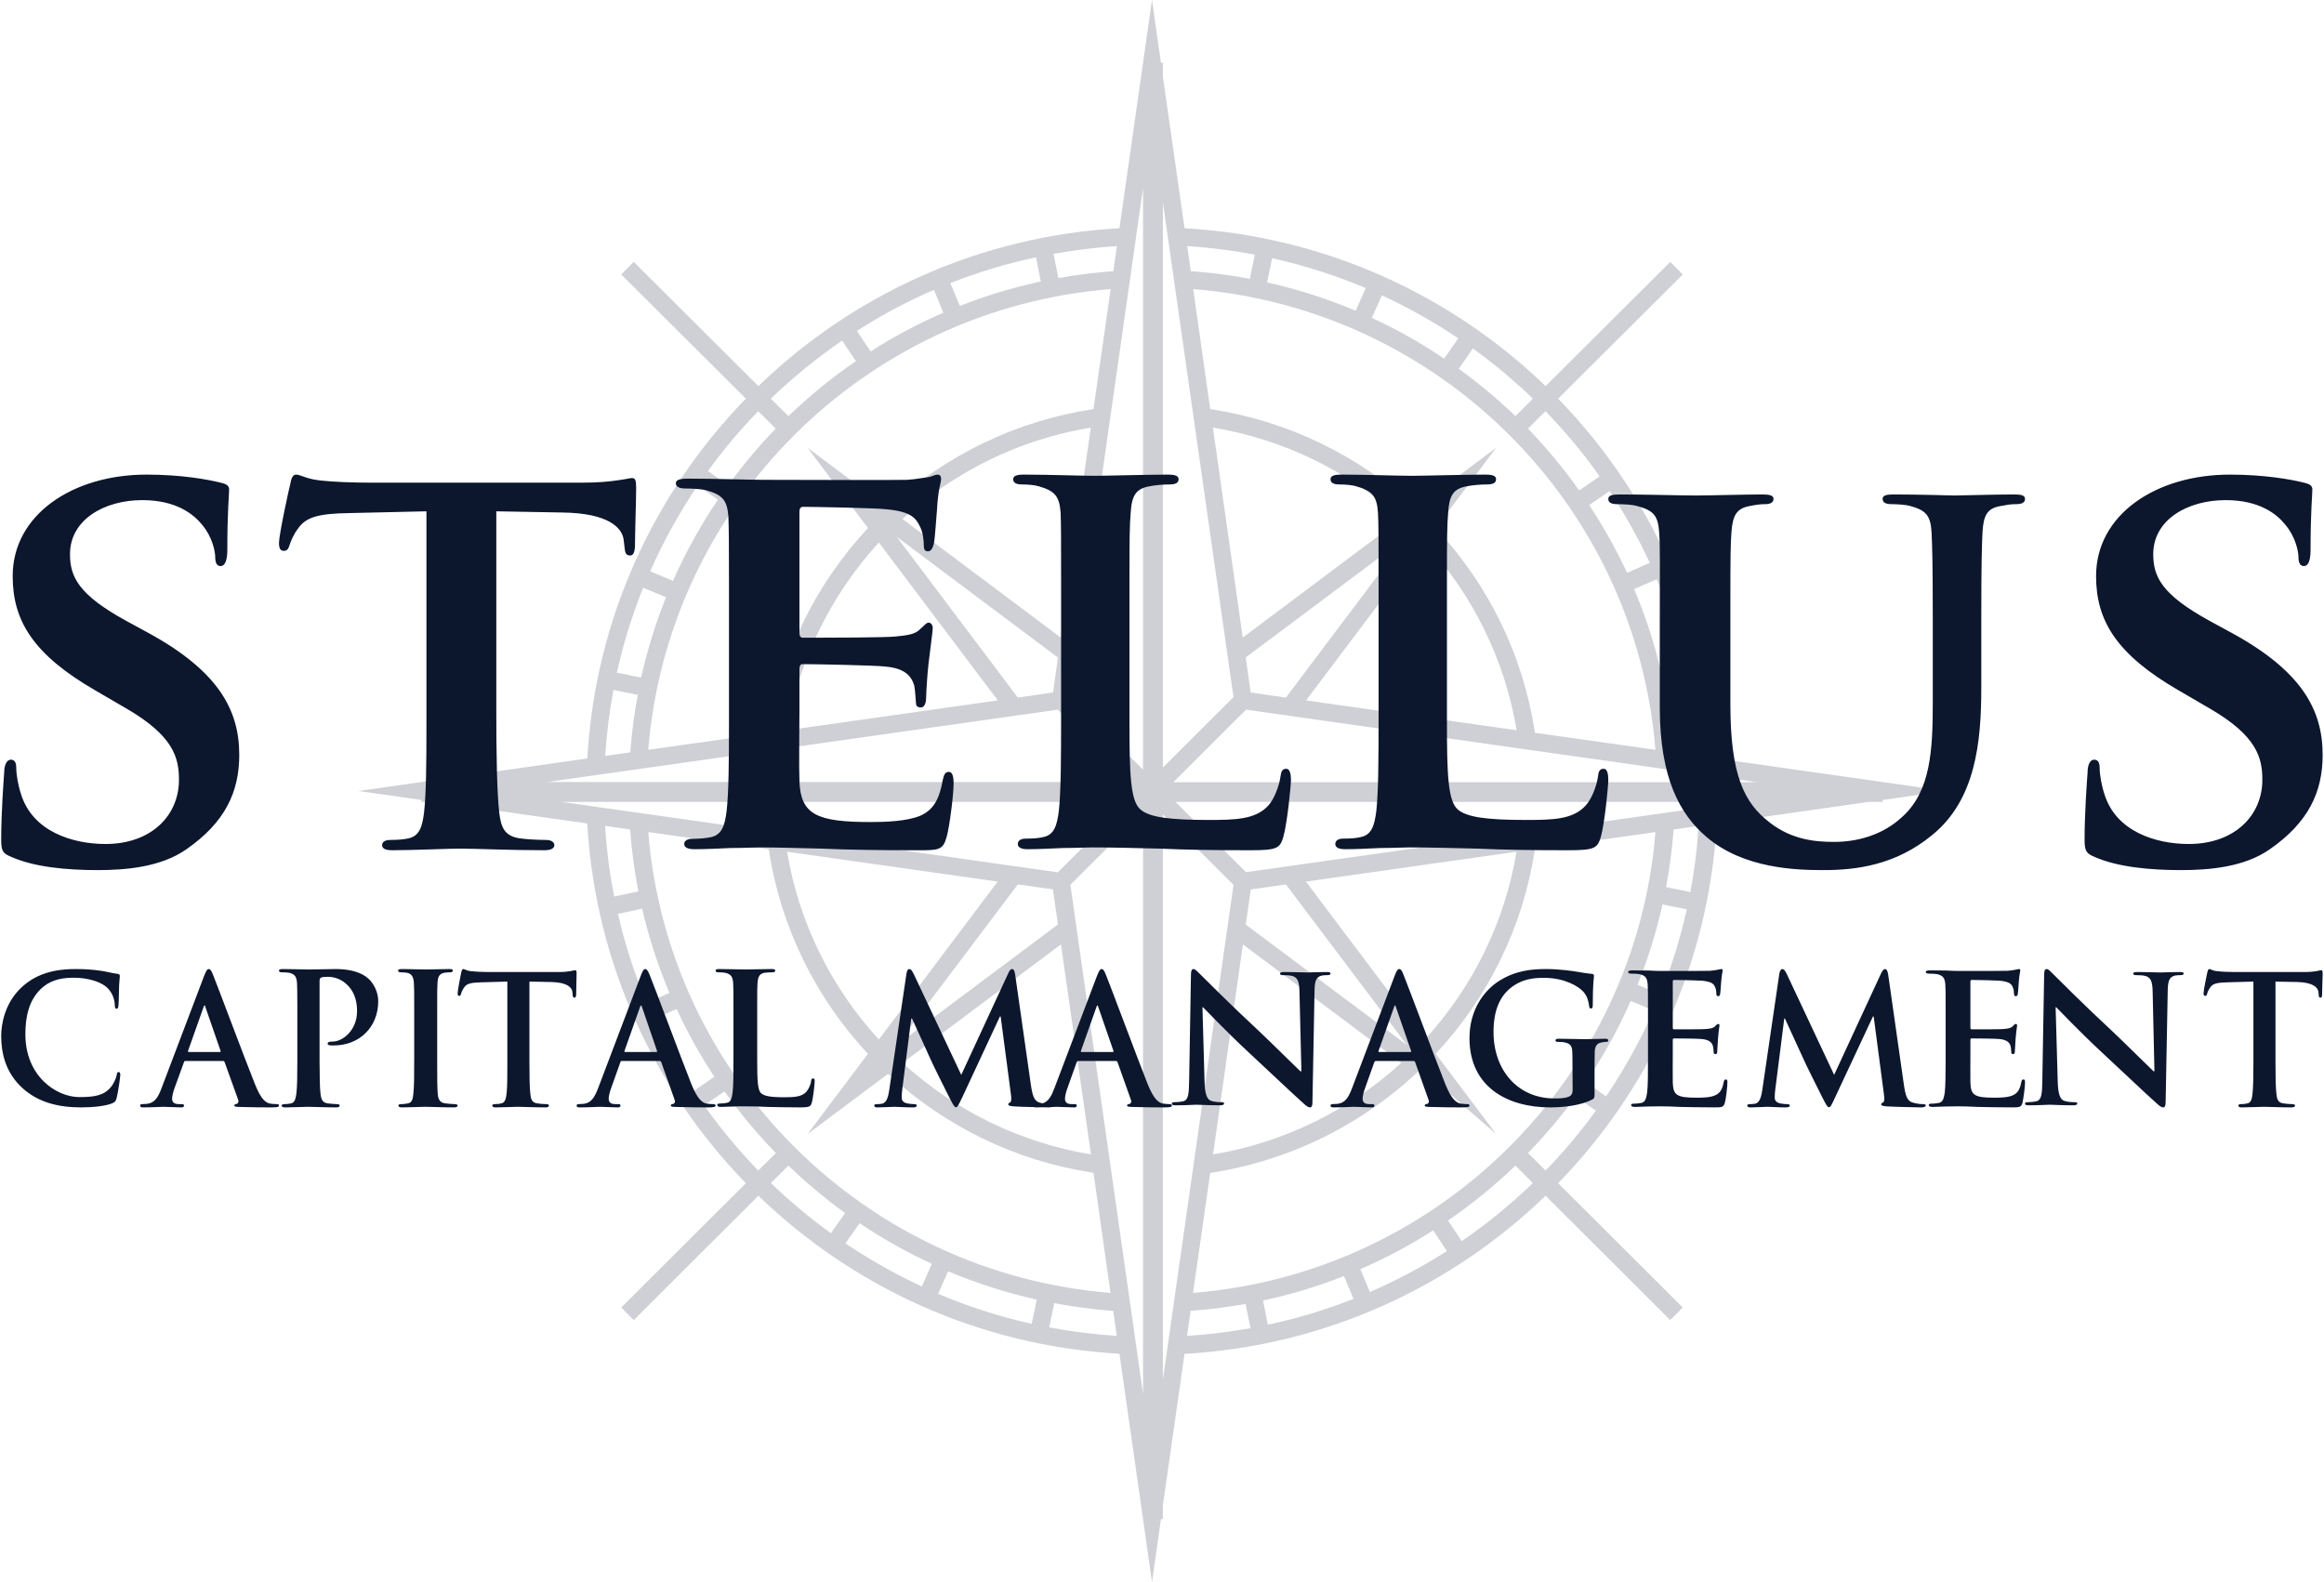 <?xml version="1.0" ?>
<svg xmlns="http://www.w3.org/2000/svg" viewBox="0 0 1557 1060">
	<style>
		.s0 { opacity: .2;fill: #0c172e } 
		.s1 { fill: #0c172e } 
	</style>
	<g id="Style-Tile">
		<g id="Logomarks">
			<g id="Layer">
				<g id="Logo-with-Compass-/-On-White">
					<g id="LogoCompassBlack">
						<path id="LogoCompass" fill-rule="evenodd" class="s0" d="m771.8 0l6 42.1h1.3v9.3l14.5 101.5 1 0.1c93.4 5.5 177.8 44.8 240.9 105.7l83.5-83.2 8.4 8.4-83.5 83.2c61.1 62.8 100.5 146.7 106.1 239.7l0.1 1.4 153.4 21.8-42.2 6v1.3h-9.3l-101.9 14.5v0.8c-5.5 93.2-45 177.3-106.2 240.2l83.5 83.3-8.4 8.4-83.5-83.3c-63.2 61.1-147.6 100.4-241.1 105.9h-0.8l-14.5 101.5v9.3h-1.3l-6 42.1-21.8-152.9-1.1-0.1c-93.4-5.5-177.7-44.8-240.8-105.8l-83.5 83.3-8.4-8.4 83.5-83.3c-61.2-62.9-100.6-147-106.2-240.2v-0.8l-101.9-14.5h-9.3v-1.3l-42.2-6 153.4-21.8v-0.1c5.3-93.5 44.8-177.9 106.2-241l-83.5-83.2 8.4-8.4 83.5 83.2c63.3-61.2 148-100.5 241.9-105.8zm-6 544.3l-48.7 48.5 48.7 341.2zm13.3 1.4v378.7l47.3-331.5zm55.4 328q-17.9 3.2-36.4 4.6h-0.4l-2.4 16.8c14.4-0.9 28.6-2.7 42.5-5.2zm-128.2-0.5l-3.4 16.2c14.8 2.8 29.9 4.7 45.3 5.7l-2.4-16.8-2.5-0.1q-18.8-1.6-37-5zm194.1-18.2c-17.4 6.9-35.5 12.4-54.2 16.4l3.2 16.2c19.8-4.2 38.9-10 57.4-17.3zm-265.2-3.2l-6.7 15.1c20 8.5 41 15.3 62.7 20.1l3.4-16.2c-20.6-4.6-40.4-11-59.4-19zm473.9-294.3l-80.7 11.5-0.2 0.9c-7.9 51.2-31.1 98.4-66.2 136.1l-0.1 0.1 40.5 53.8-50.3-43.8c-38.5 37-87.5 61.5-140.7 69.7h-0.6l-11.5 80.5c165-13.3 296.5-144.4 309.8-308.8zm-674.8 0c13.3 164.4 144.8 295.5 309.7 308.8l-11.4-80.5-0.8-0.1c-51.5-7.9-99-31.1-136.8-66.2l-54 40.4 40.5-53.8-0.1-0.1c-35.2-37.7-58.4-85.1-66.3-136.5l-0.1-0.5zm525.9 266.9c-15.5 9.9-31.8 18.6-48.8 26l6.4 15.3c18-7.8 35.2-17 51.6-27.4zm-384.3-4.8l-9.5 13.5c16.2 10.9 33.3 20.6 51.2 28.9l6.7-15.2c-16.9-7.8-33.1-16.9-48.4-27.2zm439.4-38.6c-14 13.4-29.1 25.8-45.2 36.8l9.2 13.8c17-11.6 32.9-24.7 47.7-38.9zm-487.1 0l-6.4 6.4-5.3 5.3c12.5 12.1 26 23.4 40.2 33.6l9.5-13.5c-13.4-9.7-26.1-20.4-38-31.8zm-42.8-49.7l-13.7 9.3c11 15.5 23.1 30.1 36.3 43.7l11.8-11.7c-12.5-12.9-24-26.7-34.4-41.3zm570.2 3.5c-9.7 13.3-20.4 25.9-31.9 37.8l11.8 11.7c12.1-12.5 23.4-25.9 33.7-40.1zm-222.9-102l-20 140.7c47.3-7.9 91-29.3 126.1-61.3zm-121.9 0l-106.1 79.4c35.2 32.1 78.8 53.4 126.2 61.3zm381.7 37.9c-8.4 19.1-18.5 37.3-30.1 54.4l13.6 9.5c12.3-18.1 22.9-37.3 31.9-57.5zm-639.2 5.4l-15.2 6.6c7.7 16.8 16.7 32.9 26.8 48.2l13.7-9.4c-9.5-14.4-18-29.6-25.3-45.4zm228.6-83.5l-81.2 107.7 108.1-80.9-3.4-23.5zm179.6 0l-23.5 3.4-3.4 23.5 108.1 80.8zm154.5-21.9l-141.1 20 79.7 105.8c32.1-35.1 53.6-78.6 61.4-125.8zm-488.7 0c7.9 47.2 29.3 90.7 61.5 125.8l79.6-105.8zm-97.1 38.2l-16.2 3.4c4.7 20.6 11.2 40.6 19.3 59.7l15.2-6.7c-7.6-18.1-13.8-37-18.3-56.4zm683.6-2.9c-4.1 18.5-9.7 36.5-16.7 53.8l15.3 6.5c7.4-18.3 13.3-37.4 17.7-57zm-708.4-52.6c1 16.1 3 31.9 6.1 47.3l16.2-3.4c-2.6-13.5-4.5-27.2-5.5-41.2l-0.1-0.3zm732.6 0l-16.8 2.4-0.1 2.2q-1.5 18.5-4.9 36.4l16.3 3.3c2.7-14.5 4.6-29.3 5.5-44.3zm29.4-16.1h-379.9l47.3 47.1zm-411.4 0h-379.9l332.6 47.2zm-47.3-61.8l-342.4 48.5h391.1zm126.1 0l-48.7 48.6h391.1zm-69-349.5l-48.7 341.1 48.7 48.6zm13.3 9.6v378.7l47.3-47.2zm-368.1 326.7c-2.7 14.4-4.6 29.2-5.5 44.2l16.8-2.4 0.2-2.6q1.4-18.2 4.8-35.9zm720.9-3.1l-16.2 3.5c2.5 13.2 4.4 26.7 5.4 40.5l0.1 0.9 16.8 2.4-0.1-1.2c-1-15.6-3.1-31-6-46.1zm-332.5-265.5l11.4 80.4 0.6 0.1c51.4 7.9 98.7 30.9 136.6 65.8l0.4 0.4 54-40.4-40.5 53.8 0.2 0.3c35 37.6 58.2 84.7 66.1 135.9l0.2 1 80.7 11.4c-13.3-164.4-144.8-295.5-309.7-308.7zm-55.3 0c-165 13.2-296.5 144.3-309.8 308.7l80.7-11.4 0.1-0.3c7.9-51.5 31.1-99 66.4-136.9l-40.5-53.8 54 40.4 0.4-0.3c37.9-35.1 85.6-58.2 137.2-66zm210.5 169.9l-79.6 105.7 141.1 20c-7.9-47.2-29.3-90.7-61.5-125.7zm-427.2 125.7l141.1-20-79.7-105.8c-32.1 35.1-53.6 78.6-61.4 125.8zm154.5-21.9l23.6-3.4 3.3-23.4-108-80.9zm260.7-107.7l-108 80.8 3.3 23.5 23.6 3.4zm-511.7 34.1c-7.3 18.3-13.3 37.3-17.6 56.9l16.2 3.3c4.2-18.5 9.8-36.5 16.7-53.8zm679.1-5.7l-15.2 6.6c7.7 18.1 13.8 37 18.3 56.5l16.3-3.5c-4.8-20.6-11.3-40.5-19.4-59.6zm-297.4-101.6l20 140.7 106.1-79.5c-35.2-32-78.8-53.4-126.1-61.2zm-81.8 0c-47.4 7.8-91 29.2-126.2 61.2l106.1 79.5zm-263.4 38.8c-12.2 18.1-22.9 37.3-31.8 57.5l15.3 6.4c8.4-19.1 18.5-37.3 30.1-54.4zm611 3.7l-13.7 9.4c9.5 14.4 18 29.6 25.4 45.4l15.2-6.7c-7.8-16.7-16.8-32.8-26.9-48.1zm-43-53.5l-11.7 11.7c12.4 12.9 23.9 26.7 34.3 41.4l13.7-9.4c-10.9-15.5-23.1-30.1-36.3-43.7zm-527.4 0c-12.2 12.6-23.5 25.9-33.7 40.1l13.6 9.5c9.7-13.4 20.3-26 31.8-37.9zm56.2-47.3c-17 11.7-33 24.7-47.8 38.9l11.8 11.7c14-13.4 29.1-25.8 45.2-36.8zm422.6 5.3l-9.5 13.6c13.4 9.7 26.1 20.3 38 31.7l11.7-11.7c-12.6-12.1-26-23.4-40.2-33.6zm-61-35.6l-6.7 15.1c16.9 7.8 33.1 16.9 48.4 27.3l9.5-13.6c-16.2-10.9-33.3-20.6-51.2-28.8zm-300.1-3.7c-18 7.8-35.3 17-51.6 27.5l9.2 13.8c15.4-9.9 31.7-18.6 48.7-26zm226.6-21.2l-3.4 16.2c20.5 4.6 40.4 11 59.4 19l6.7-15.2c-20.1-8.4-41-15.2-62.7-20zm-158.2-0.6c-19.8 4.2-38.9 10-57.4 17.3l6.4 15.3c17.4-6.9 35.6-12.4 54.2-16.4zm101.3-7.5l2.4 16.8 2.8 0.2q18.7 1.5 36.7 4.9l3.4-16.2c-14.8-2.8-29.9-4.7-45.3-5.7zm-47.1 0c-14.4 0.9-28.6 2.7-42.5 5.2l3.3 16.2q18.1-3.2 36.8-4.6z"/>
						<path id="Logo" fill-rule="evenodd" class="s1" d="m300.8 649.3c1.6 0 2.6 0.2 2.6 0.9 0 1-0.8 1.3-2 1.3-1.3 0-2.2 0.1-3.7 0.3-3.4 0.6-4.4 2.7-4.6 7-0.2 3.1-0.2 5.9-0.2 16.2v36.7c0 9.5 0 17.1 0.4 21.6 0.4 3.3 1.3 5.5 5 6 1.7 0.2 4.4 0.5 6.3 0.5 1.3 0 2 0.4 2 1 0 0.8-1 1.2-2.4 1.2-8.1 0-15.9-0.4-19.3-0.4-2.8 0-10.6 0.4-15.5 0.4-1.6 0-2.5-0.4-2.5-1.2 0-0.6 0.5-1 2-1 1.9 0 3.3-0.3 4.5-0.5 2.4-0.5 3.2-2.6 3.5-6.1 0.6-4.8 0.6-13.4 0.6-24.1v-34.1c0-10.3 0-13.1-0.2-16.2-0.2-4.2-1.5-6.2-4.2-6.9-1.4-0.3-3-0.4-4.4-0.4-1.3 0-2-0.3-2-1.3 0-0.7 1-0.9 3-0.9 4.6 0 12.4 0.3 16 0.3 3.1 0 10.4-0.3 15.1-0.3zm1179.4 0c1 0 2.1 1.2 5.1 1.4 3.4 0.4 7.9 0.6 11.8 0.6h46.7c3.8 0 6.4-0.3 8.2-0.6 1.7-0.4 2.7-0.6 3.2-0.6 0.8 0 0.9 0.7 0.9 2.5 0 2.6-0.4 10.9-0.4 14-0.1 1.2-0.3 1.9-1 1.9-1 0-1.2-0.6-1.3-2.4l-0.1-1.3c-0.3-3.1-3.5-6.5-14-6.8l-14.8-0.3v54.8c0 8.7 0.1 16 0.6 20.3 0.3 3.4 1 6.1 4.6 6.5 1.6 0.3 4.2 0.5 6 0.5 1.3 0 1.9 0.4 1.9 1 0 0.8-1 1.2-2.3 1.2-7.8 0-15.2-0.4-18.5-0.4-2.7 0-10.1 0.4-14.9 0.4-1.5 0-2.3-0.4-2.3-1.2 0-0.6 0.5-1 1.9-1 1.7 0 3.2-0.2 4.2-0.5 2.4-0.4 3.1-3.1 3.4-6.6 0.5-4.3 0.6-11.7 0.6-20.7v-54.3l-17.6 0.5c-6.8 0.2-9.6 0.8-11.4 3.5-1.2 1.8-1.8 3.2-2 4.2-0.2 0.9-0.6 1.4-1.3 1.4-0.8 0-1.1-0.6-1.1-1.9 0-1.9 2.3-12.9 2.5-13.8 0.4-1.6 0.7-2.3 1.4-2.3zm-542.7 0c1 0 1.7 1 2.8 3.8 2.7 6.5 20.8 55.1 28 73.3 4.3 10.7 7.6 12.4 10 13 1.7 0.3 3.4 0.4 4.7 0.4 0.9 0 1.5 0.2 1.5 1 0 0.9-1 1.2-5.2 1.2-4.1 0-12.3 0-21.4-0.3-2-0.1-3.4-0.1-3.4-0.9 0-0.7 0.5-1 1.6-1.1 0.8-0.2 1.6-1.3 1-2.7l-9-25.3c-0.2-0.6-0.6-0.8-1.1-0.8h-25.3c-0.5 0-0.7 0.2-1 0.9l-6.1 17.1c-1.1 2.9-1.7 5.8-1.7 7.2 0 2.2 1 3.7 4.5 3.7h1.7c1.4 0 1.7 0.3 1.7 1 0 0.9-0.6 1.2-1.9 1.2-3.6 0-8.5-0.4-12-0.4-1.2 0-7.4 0.4-13.3 0.4-1.5 0-2.2-0.3-2.2-1.2 0-0.7 0.5-1 1.4-1 1 0 2.6-0.1 3.5-0.2 5.2-0.7 7.4-4.8 9.6-10.7l28.4-74.9c1.3-3.4 2-4.7 3.2-4.7zm-199.4 0c1 0 1.7 1 2.8 3.8 2.7 6.5 20.8 55.1 28 73.3 4.3 10.7 7.6 12.4 10 13 1.7 0.3 3.4 0.4 4.7 0.4 0.9 0 1.5 0.2 1.5 1 0 0.9-1 1.2-5.2 1.2-4.1 0-12.3 0-21.4-0.3-2-0.1-3.4-0.1-3.4-0.9 0-0.7 0.5-1 1.6-1.1 0.8-0.2 1.6-1.3 1-2.7l-9-25.3c-0.2-0.6-0.6-0.8-1.1-0.8h-25.3c-0.5 0-0.7 0.2-1 0.9l-6.1 17.1c-1.1 2.9-1.7 5.8-1.7 7.2 0 2.2 1 3.7 4.5 3.7h1.8c1.3 0 1.6 0.3 1.6 1 0 0.9-0.6 1.2-1.9 1.2-3.6 0-8.5-0.4-12-0.4-0.4 0-1.6 0.1-3.2 0.2-0.5 0.1-1.2 0.2-2 0.2-0.6 0-2 0-3.9-0.1q-2.1 0.1-4.2 0.1-1 0-1.5-0.2c-5.3-0.1-11.3-0.3-13.9-0.5-2.6-0.3-3.3-0.6-3.3-1.3 0-0.6 0.4-1 1.2-1.3 0.7-0.3 1.1-1.8 0.6-5.2l-6.9-52.4h-0.5l-25.2 54.1c-2.7 5.6-3.3 6.7-4.3 6.7-1.1 0-2.2-2.4-4.1-6-2.8-5.5-11.9-23.7-13.3-27.1-1-2.5-8-17.5-12-26.4h-0.5l-6 47.4c-0.3 2.2-0.4 3.7-0.4 5.6 0 2.3 1.5 3.4 3.5 3.9 2.1 0.4 3.7 0.5 4.9 0.5 0.9 0 1.7 0.3 1.7 0.9 0 1-1.1 1.3-2.8 1.3-4.8 0-10.1-0.4-12.1-0.4-2.2 0-7.8 0.4-11.5 0.4-1.2 0-2.1-0.3-2.1-1.3 0-0.6 0.7-0.9 1.9-0.9 0.9 0 1.7 0 3.4-0.3 3.3-0.7 4.2-5.4 4.8-9.4l11.5-77.8c0.3-2 1-3 1.9-3 0.9 0 1.6 0.5 3.1 3.6l31.7 67.3 31.5-68.1c0.9-1.9 1.5-2.8 2.5-2.8 1.1 0 1.7 1.1 2.1 3.6l10.5 73.7c1.1 7.5 2.2 11 5.7 12.1q1.2 0.3 2.2 0.6c4.1-1.3 6-5.1 8-10.4l28.4-74.9c1.4-3.4 2-4.7 3.2-4.7zm633 0c1.4 0 2.5 1.5 4.7 3.6 1.5 1.5 20.7 20.8 39.2 37.9 8.6 8.1 25.7 25.1 27.8 27h0.6l-1.2-53.1c-0.1-7.2-1.3-9.4-4.3-10.6-1.9-0.7-5-0.7-6.7-0.7-1.5 0-2-0.4-2-1.1 0-0.9 1.3-1 3.2-1 6.6 0 12.7 0.3 15.3 0.3 1.4 0 6.2-0.3 12.4-0.3 1.7 0 2.9 0.1 2.9 1q0 1.1-2.2 1.1c-1.3 0-2.3 0-3.8 0.3-3.6 1-4.6 3.5-4.7 10.1l-1.4 74.5c0 2.6-0.5 3.7-1.6 3.7-1.4 0-2.9-1.3-4.3-2.6-8-7.1-24.2-22.6-37.3-34.7-13.8-12.8-27.9-27.6-30.1-29.8h-0.4l1.4 49.6c0.2 9.2 1.9 12.3 4.4 13.1 2.1 0.7 4.5 0.9 6.6 0.9 1.4 0 2.1 0.2 2.1 0.9 0 0.9-1.1 1.2-2.9 1.2-8.2 0-13.3-0.4-15.7-0.4-1.1 0-7 0.4-13.6 0.4-1.7 0-2.8-0.1-2.8-1.2 0-0.7 0.8-0.9 2-0.9 1.7 0 3.9-0.2 5.7-0.6 3.3-1 3.8-4.4 3.9-14.7l1.2-69.9c0-2.4 0.3-4 1.6-4zm-1060.7 0c1 0 2.2 1.2 5.1 1.4 3.4 0.4 7.9 0.6 11.8 0.6h46.8c3.7 0 6.3-0.3 8.1-0.6 1.8-0.4 2.7-0.6 3.2-0.6 0.8 0 0.9 0.7 0.9 2.5 0 2.6-0.3 10.9-0.3 14-0.1 1.2-0.4 1.9-1.1 1.9-0.9 0-1.2-0.6-1.3-2.4l-0.1-1.3c-0.2-3.1-3.4-6.5-13.9-6.8l-14.9-0.3v54.8c0 8.7 0.1 16 0.6 20.3 0.3 3.4 1 6.1 4.6 6.5 1.6 0.3 4.2 0.5 6 0.5 1.3 0 1.9 0.4 1.9 1 0 0.8-1 1.2-2.2 1.2-7.8 0-15.3-0.4-18.6-0.4-2.7 0-10.1 0.4-14.9 0.4-1.5 0-2.3-0.4-2.3-1.2 0-0.6 0.5-1 1.9-1 1.8 0 3.2-0.2 4.2-0.5 2.4-0.4 3.1-3.1 3.5-6.6 0.5-4.3 0.5-11.7 0.5-20.7v-54.3l-17.5 0.5c-6.9 0.2-9.7 0.8-11.5 3.5-1.2 1.8-1.8 3.2-2 4.2-0.2 0.9-0.6 1.4-1.3 1.4-0.8 0-1-0.6-1-1.9 0-1.9 2.2-12.9 2.4-13.8 0.4-1.6 0.7-2.3 1.4-2.3zm1042.3 0c0.7 0 0.8 0.4 0.8 1 0 0.9-0.6 2.3-1 7.9-0.1 1.2-0.4 6.5-0.7 8-0.1 0.6-0.4 1.3-1.3 1.3-0.9 0-1.2-0.6-1.2-1.7 0-0.8-0.1-2.9-0.8-4.3-0.9-2.2-2.2-3.7-8.8-4.4-2.2-0.2-16-0.5-18.7-0.5-0.6 0-0.9 0.4-0.9 1.2v30.6c0 0.9 0.1 1.3 0.9 1.3h4.9c5.7 0 14 0 16.2-0.2 3.1-0.2 5.1-0.6 6.3-1.8 0.9-1 1.5-1.6 2.1-1.6 0.5 0 0.9 0.3 0.9 1 0 0.7-0.5 2.6-1 8.8-0.2 2.4-0.5 7.3-0.5 8.1 0 1 0 2.3-1.2 2.3-0.9 0-1.2-0.5-1.2-1.1-0.1-1.2-0.1-2.7-0.5-4.3-0.7-2.4-2.5-4.2-7.4-4.7-2.5-0.3-15.5-0.4-18.7-0.4-0.7 0-0.8 0.5-0.8 1.2v9.6c0 4.1-0.1 15.2 0 18.7 0.3 8.4 2.4 10.2 15.8 10.2 3.4 0 9 0 12.4-1.5 3.4-1.4 5-4 5.9-8.9 0.3-1.3 0.5-1.8 1.4-1.8 1.1 0 1.1 0.9 1.1 2.1 0 2.8-1.1 11-1.7 13.5-0.9 3.1-2.1 3.1-7.1 3.1-9.9 0-17.1-0.2-22.8-0.3-5.6-0.3-9.7-0.4-13.7-0.4-1.4 0-4.3 0-7.5 0.1-3 0-6.4 0.3-9.1 0.3-1.7 0-2.6-0.4-2.6-1.3 0-0.6 0.5-0.9 2.1-0.9 2 0 3.6-0.3 4.7-0.5 2.7-0.5 3.3-3.2 3.9-6.7 0.5-4.3 0.6-11.8 0.6-20.7v-37.9c0-8.6 0-11.2-0.2-14-0.3-4.2-1.4-6.1-5.7-7-1-0.2-3.3-0.3-5.1-0.3-1.5 0-2.3-0.3-2.3-1.1 0-0.8 1-1.1 2.9-1.1 3.6 0 7.4 0.1 10.7 0.1 3.4 0.2 6.4 0.3 8.3 0.3h6.1c9.2 0 24.9 0 26.8-0.1 2.5-0.3 4.6-0.5 5.6-0.8 0.7-0.1 1.5-0.4 2.1-0.4zm-89.8 0c1 0 1.7 1.1 2.1 3.6l10.5 73.7c1.1 7.5 2.2 11 5.7 12.1 3.4 1 5.7 1.1 7.2 1.1 1 0 1.8 0.2 1.8 0.9 0 0.9-1.4 1.3-3 1.3-2.9 0-18.9-0.4-23.5-0.7-2.7-0.3-3.4-0.6-3.4-1.3 0-0.6 0.5-1 1.3-1.3 0.7-0.3 1.1-1.8 0.6-5.2l-6.9-52.4h-0.5l-25.3 54.1c-2.6 5.6-3.2 6.7-4.2 6.7-1.1 0-2.2-2.4-4.1-6-2.8-5.5-11.9-23.7-13.3-27.1-1.1-2.5-8-17.5-12.1-26.4h-0.4l-6 47.4c-0.3 2.2-0.4 3.7-0.4 5.6 0 2.3 1.5 3.4 3.5 3.9 2.1 0.4 3.7 0.5 4.8 0.5 1 0 1.8 0.3 1.8 0.9 0 1-1.1 1.3-2.8 1.3-4.9 0-10.1-0.4-12.2-0.4-2.2 0-7.7 0.4-11.4 0.4-1.2 0-2.1-0.3-2.1-1.3 0-0.6 0.7-0.9 1.8-0.9 1 0 1.8 0 3.5-0.3 3.3-0.7 4.2-5.4 4.8-9.4l11.4-77.8c0.4-2 1.1-3 2-3 0.9 0 1.6 0.5 3.1 3.6l31.6 67.3 31.5-68.1c1-1.9 1.6-2.8 2.6-2.8zm-109.5 0c0.6 0 0.7 0.4 0.7 1 0 0.9-0.6 2.3-1 7.9-0.1 1.2-0.4 6.5-0.7 8-0.1 0.6-0.4 1.3-1.3 1.3-0.9 0-1.2-0.6-1.2-1.7 0-0.8-0.1-2.9-0.8-4.3-0.9-2.2-2.2-3.7-8.8-4.4-2.2-0.2-16-0.5-18.7-0.5-0.6 0-0.9 0.4-0.9 1.2v30.6c0 0.9 0.1 1.3 0.9 1.3h4.9c5.7 0 14 0 16.2-0.2 3.2-0.2 5.1-0.6 6.3-1.8 0.9-1 1.5-1.6 2.1-1.6 0.6 0 0.9 0.3 0.9 1 0 0.7-0.5 2.6-1 8.8-0.2 2.4-0.5 7.3-0.5 8.1 0 1 0 2.3-1.2 2.3-0.9 0-1.2-0.5-1.2-1.1-0.1-1.2-0.1-2.7-0.5-4.3-0.7-2.4-2.5-4.2-7.4-4.7-2.5-0.3-15.5-0.4-18.7-0.4-0.7 0-0.8 0.5-0.8 1.2v9.6c0 4.1-0.1 15.2 0 18.7 0.3 8.4 2.4 10.2 15.8 10.2 3.4 0 9 0 12.4-1.5 3.4-1.4 5-4 5.9-8.9 0.3-1.3 0.5-1.8 1.5-1.8 1 0 1 0.9 1 2.1 0 2.8-1 11-1.7 13.5-0.9 3.1-2.1 3.1-7.1 3.1-9.9 0-17.1-0.2-22.8-0.3-5.6-0.3-9.7-0.4-13.7-0.4-1.4 0-4.3 0-7.5 0.1-3 0-6.4 0.3-9.1 0.3-1.7 0-2.6-0.4-2.6-1.3 0-0.6 0.5-0.9 2.1-0.9 2 0 3.6-0.3 4.8-0.5 2.6-0.5 3.2-3.2 3.8-6.7 0.6-4.7 0.6-13.2 0.6-23.2v-30.3c0-12.8 0-15.8-0.2-19.1-0.3-4.2-1.3-6.1-5.7-7-1-0.2-3.3-0.3-5.1-0.3-1.5 0-2.3-0.3-2.3-1.1 0-0.8 1-1.1 2.9-1.1 3.6 0 7.4 0.1 10.7 0.1 3.4 0.2 6.4 0.3 8.3 0.3h6.1c9.2 0 24.9 0 26.8-0.1 2.5-0.3 4.6-0.5 5.6-0.8 0.7-0.1 1.5-0.4 2.2-0.4zm-1013.5 0c1 0 1.7 1 2.8 3.8 2.7 6.5 20.8 55.1 28.1 73.3 4.2 10.7 7.5 12.4 9.9 13 1.7 0.3 3.4 0.4 4.7 0.4 1 0 1.5 0.2 1.5 1 0 0.9-1 1.2-5.2 1.2-4.1 0-12.3 0-21.4-0.3-2-0.1-3.3-0.1-3.3-0.9 0-0.7 0.4-1 1.5-1.1 0.8-0.2 1.6-1.3 1.1-2.7l-9.1-25.3c-0.2-0.6-0.6-0.8-1.1-0.8h-25.2c-0.6 0-0.8 0.2-1 0.9l-6.2 17.1c-1.1 2.9-1.7 5.8-1.7 7.2 0 2.2 1.1 3.7 4.6 3.7h1.7c1.3 0 1.7 0.3 1.7 1 0 0.9-0.7 1.2-2 1.2-3.6 0-8.4-0.4-11.9-0.4-1.3 0-7.5 0.4-13.4 0.4-1.5 0-2.1-0.3-2.1-1.2 0-0.7 0.4-1 1.3-1 1 0 2.6-0.1 3.5-0.2 5.2-0.7 7.4-4.8 9.6-10.7l28.4-74.9c1.4-3.4 2-4.7 3.2-4.7zm896.4 0c8.1 0 18.4 1.4 20.8 1.9 2.4 0.4 6.5 1.1 9.2 1.3 1.4 0.1 1.6 0.6 1.6 1.4 0 1.3-0.8 4.6-0.8 19.4 0 1.9-0.3 2.4-1.3 2.4-0.8 0-1-0.5-1.1-1.5-0.4-2.7-1-6.5-4-9.8-3.5-3.8-12.9-9.2-26.1-9.2-6.4 0-15 0.4-23.2 7.3-6.5 5.6-10.8 14.4-10.8 29 0 25.4 16.1 44.5 40.8 44.5 3 0 7.1 0 9.9-1.3 1.8-0.9 2.3-2.4 2.3-4.4l-0.1-15.9c0-3.6 0-6.7-0.1-9.2-0.1-4-1.1-5.9-5-6.7-0.9-0.3-2.9-0.4-4.6-0.4-1 0-1.7-0.2-1.7-0.9 0-1 0.8-1.2 2.4-1.2 6.1 0 13.5 0.3 17 0.3 3.6 0 9.8-0.3 13.7-0.3 1.5 0 2.3 0.2 2.3 1.2 0 0.7-0.7 0.9-1.5 0.9-0.9 0-1.7 0.1-3.1 0.4-3.2 0.6-4.4 2.6-4.5 6.7q-0.1 3.8-0.1 9.4v17.8c0 3.2-0.1 3.5-1.5 4.3-7.6 4-19.1 5.3-28.2 5.3-28.7 0-54.1-13.7-54.1-46.4 0-18.9 9.7-32.1 20.4-38.7 11.2-6.8 21.6-7.6 31.4-7.6zm-604 0c1 0 1.7 1 2.9 3.8 2.7 6.5 20.8 55.1 28 73.3 4.3 10.7 7.6 12.4 9.9 13 1.7 0.3 3.4 0.4 4.8 0.4 0.9 0 1.5 0.2 1.5 1 0 0.9-1.1 1.2-5.2 1.2-4.1 0-12.4 0-21.4-0.3-2-0.1-3.4-0.1-3.4-0.9 0-0.7 0.5-1 1.6-1.1 0.8-0.2 1.6-1.3 1-2.7l-9-25.3c-0.3-0.6-0.6-0.8-1.2-0.8h-25.2c-0.6 0-0.8 0.2-1 0.9l-6.1 17.1c-1.1 2.9-1.7 5.8-1.7 7.2 0 2.2 1 3.7 4.5 3.7h1.7c1.4 0 1.7 0.3 1.7 1 0 0.9-0.7 1.2-1.9 1.2-3.6 0-8.5-0.4-12-0.4-1.2 0-7.5 0.4-13.3 0.4-1.5 0-2.2-0.3-2.2-1.2 0-0.7 0.5-1 1.4-1 1 0 2.6-0.1 3.5-0.2 5.2-0.7 7.3-4.8 9.6-10.7l28.4-74.9c1.3-3.4 2-4.7 3.1-4.7zm367.2 0c1.4 0 2.5 1.5 4.7 3.6 1.5 1.5 20.7 20.8 39.2 37.9 8.6 8.1 25.7 25.1 27.8 27h0.7l-1.3-53.1c-0.1-7.2-1.3-9.4-4.3-10.6-1.9-0.7-5-0.7-6.7-0.7-1.5 0-2-0.4-2-1.1 0-0.9 1.3-1 3.2-1 6.6 0 12.7 0.3 15.3 0.3 1.4 0 6.2-0.3 12.4-0.3 1.7 0 2.9 0.1 2.9 1q0 1.1-2.2 1.1c-1.3 0-2.3 0-3.8 0.3-3.6 1-4.6 3.5-4.7 10.1l-1.4 74.5c0 2.6-0.5 3.7-1.6 3.7-1.4 0-2.9-1.3-4.3-2.6-8-7.1-24.2-22.6-37.3-34.7-13.8-12.8-27.9-27.6-30.1-29.8h-0.4l1.4 49.6c0.2 9.2 1.9 12.3 4.4 13.1 2.1 0.7 4.5 0.9 6.6 0.9 1.4 0 2.1 0.2 2.1 0.9 0 0.9-1.1 1.2-2.9 1.2-8.2 0-13.3-0.4-15.7-0.4-1.1 0-7 0.4-13.6 0.4-1.7 0-2.8-0.1-2.8-1.2 0-0.7 0.8-0.9 2-0.9 1.7 0 3.9-0.2 5.7-0.6 3.3-1 3.8-4.4 3.9-14.7l1.2-69.9c0-2.4 0.4-4 1.6-4zm-574.8 0c15.2 0 20.7 5.1 22.6 6.9 2.7 2.6 6.1 8.1 6.1 14.6 0 17.5-12.6 29.7-29.9 29.7-0.6 0-1.9 0-2.6-0.1-0.6-0.1-1.4-0.3-1.4-1.1 0-1 0.8-1.4 3.4-1.4 6.8 0 16.3-7.7 16.3-20.2 0-4.1-0.4-12.3-7.2-18.4-4.4-4-9.4-4.8-12.2-4.8-1.8 0-3.6 0.1-4.7 0.5-0.6 0.3-1 1-1 2.3v54.6c0.1 8.9 0.1 16.4 0.6 20.8 0.4 3.4 1.1 6.1 4.8 6.6 1.7 0.2 4.4 0.5 6.2 0.5 1.3 0 1.9 0.4 1.9 1 0 0.8-0.9 1.2-2.3 1.2-8 0-15.7-0.4-18.8-0.4-2.8 0-10.5 0.4-15.3 0.4-1.6 0-2.5-0.4-2.5-1.2 0-0.6 0.5-1 2-1 1.8 0 3.3-0.3 4.4-0.5 2.4-0.5 3-3.2 3.5-6.8 0.5-4.3 0.6-11.9 0.6-21v-38.1c0-9-0.1-11.6-0.2-14.6-0.3-4.2-1.3-6.1-5.3-7-0.9-0.2-3-0.3-4.7-0.3-1.3 0-2.1-0.3-2.1-1.1 0-0.9 0.9-1.1 2.7-1.1 6.4 0 14.1 0.3 17.5 0.3 5 0 12-0.3 17.6-0.3zm-174.2 0c7.1 0 11.4 0.4 16.7 1.1 4.3 0.6 8 1.7 11.4 2.1 1.3 0.1 1.7 0.7 1.7 1.4 0 0.9-0.3 2.3-0.5 6.5-0.2 3.9-0.1 10.4-0.4 12.7-0.1 1.8-0.3 2.8-1.3 2.8-1 0-1.2-1-1.2-2.6-0.1-3.7-1.6-7.8-4.5-10.9-3.8-4.2-12.7-7.3-23.3-7.3-9.9 0-16.5 2.6-21.5 7.3-8.4 7.9-10.6 19.2-10.6 30.6 0 28.2 20.8 42.1 36.2 42.1 10.2 0 16.4-1.1 21-6.6 1.9-2.2 3.4-5.7 3.9-7.8 0.3-1.9 0.5-2.4 1.5-2.4 0.7 0 1 0.9 1 1.8 0 1.4-1.4 11.7-2.5 15.8-0.6 2-1.1 2.6-3 3.4-4.6 1.9-13.3 2.7-20.7 2.7-15.7 0-28.9-3.5-39.3-12.9-11.3-10.2-14.3-23.4-14.3-34.9 0-8 2.4-22 13.4-32.4 8.3-7.8 19.2-12.5 36.3-12.5zm466.3 0c1.8 0 2.6 0.2 2.6 1 0 0.9-0.7 1.2-2.2 1.2-1.4 0-3.5 0.1-5 0.3-3.4 0.6-4.4 2.7-4.7 7-0.2 2.7-0.2 5.3-0.2 13.1v39.2c0 12.5 0.3 19.4 2.6 21.4 2.2 1.8 5.5 2.7 15.4 2.7 6.7 0 11.6-0.2 14.8-3.5 1.5-1.6 3.1-5 3.3-7.3 0.1-1.1 0.4-1.8 1.4-1.8 0.9 0 1 0.6 1 2.1 0 1.3-0.9 10.5-1.9 14-0.7 2.7-1.4 3.3-8 3.3-9.1 0-15.7-0.2-21.4-0.3-5.7-0.3-10.3-0.4-15.5-0.4h-1.8c-1.5 0-3.4 0-5.4 0.1-2.9 0-6.2 0.3-8.8 0.3-1.6 0-2.5-0.4-2.5-1.3 0-0.6 0.5-1 2-1 1.9 0 3.5-0.2 4.6-0.5 2.5-0.4 3.2-3.1 3.7-6.7 0.6-4.7 0.6-13.3 0.6-23.4v-30.4c0-13.2 0-16.2-0.2-19.6-0.3-4.2-1.3-6.1-5.5-7-1-0.2-2.5-0.3-4.2-0.3-1.4 0-2.1-0.3-2.1-1.2 0-0.8 0.8-1 2.7-1 6 0 14 0.3 17.4 0.3 3.1 0 12.3-0.3 17.3-0.3zm417.8 24.4c-0.3 0-0.5 0.6-0.6 1l-10.4 29.4c-0.2 0.5 0 0.8 0.4 0.8h20.8c0.6 0 0.7-0.3 0.6-0.7l-10.2-29.5c-0.1-0.4-0.2-1-0.6-1zm-797.5 0c-0.4 0-0.6 0.6-0.7 1l-10.4 29.4c-0.1 0.5 0 0.8 0.4 0.8h20.8c0.6 0 0.7-0.3 0.6-0.7l-10.2-29.5c-0.1-0.4-0.2-1-0.5-1zm598.1 0c-0.3 0-0.5 0.6-0.6 1l-10.4 29.4c-0.2 0.5 0 0.8 0.4 0.8h20.8c0.6 0 0.7-0.3 0.6-0.7l-10.2-29.5c-0.1-0.4-0.2-1-0.6-1zm-305.7 0c-0.3 0-0.6 0.6-0.7 1l-10.4 29.4c-0.1 0.5 0 0.8 0.5 0.8h20.8c0.5 0 0.6-0.3 0.5-0.7l-10.1-29.5c-0.1-0.4-0.3-1-0.6-1zm1064.4-355.7c23 0 41.2 3.2 50.5 5.6 3.2 0.8 4.8 2 4.8 4.3 0 4.4-1.2 14-1.2 40.6 0 7.2-1.6 10.8-4.4 10.8q-3.7 0-3.7-6c0-3.2-1.6-13.5-9.3-22.3-5.2-6.3-16.5-15.9-39.5-15.9-25.5 0-48.5 13.1-48.5 36.2 0 15.1 5.7 27.1 37.6 44.6l14.5 7.9c46.9 25.5 61.4 51.4 61.4 82 0 25.1-9.7 45.4-35.5 63.3-17 11.9-40.4 13.9-59.4 13.9-20.6 0-42.4-2-57.8-8.8-5.6-2.3-6.8-3.9-6.8-11.5 0-18.3 1.6-39.4 2-45 0-5.1 1.6-8.7 4.4-8.7 3.3 0 3.7 3.2 3.7 5.6 0 4.3 1.2 11.5 3.2 17.5 7.7 25 34.3 33.4 56.5 33.4 30.7 0 49.3-19.1 49.3-43 0-14.7-3.6-29.4-35.1-47.7l-20.6-12c-42-24.2-55.7-46.9-55.7-76.8 0-41.3 40.3-68 89.6-68zm-1395.8 0c23.1 0 41.2 3.2 50.5 5.6 3.3 0.8 4.9 2 4.9 4.3 0 4.4-1.2 14-1.2 40.6 0 7.2-1.7 10.8-4.5 10.8q-3.6 0-3.6-6c0-3.2-1.6-13.5-9.3-22.3-5.3-6.3-16.6-15.9-39.6-15.9-25.4 0-48.4 13.1-48.4 36.2 0 15.1 5.6 27.1 37.5 44.6l14.5 7.9c46.9 25.5 61.4 51.4 61.4 82 0 25.1-9.7 45.4-35.5 63.3-17 11.9-40.4 13.9-59.4 13.9-20.6 0-42.4-2-57.7-8.8-5.7-2.3-6.9-3.9-6.9-11.5 0-18.3 1.6-39.4 2-45 0-5.1 1.7-8.7 4.5-8.7 3.2 0 3.6 3.2 3.6 5.6 0 4.3 1.2 11.5 3.2 17.5 7.7 25 34.4 33.4 56.6 33.4 30.7 0 49.2-19.1 49.2-43 0-14.7-3.6-29.4-35.1-47.7l-20.6-12c-42-24.2-55.7-46.9-55.7-76.8 0-41.3 40.4-68 89.6-68zm1211.3 14c3.9 0 27-0.7 40.3-0.7 4.6 0 7 0.7 7 3q0 3.5-5.9 3.5c-3.9 0-5.8 0.4-10.1 1.2-9.4 1.5-11.8 6.1-12.5 17.7-0.4 9.6-0.8 18.3-0.8 59.6v44.7c0 36.5-3.9 75-32.9 98.5-24.2 20-50.4 23.5-72.7 23.5-18 0-53.6-0.8-78.6-22.3-17.6-15-31.2-39.3-31.2-86.6v-48.2c0-49.6 0.3-58.8-0.4-69.2-0.8-11.6-4-14.7-14.9-17.7-2.7-0.8-8.6-1.2-13.3-1.2q-5.9 0-5.9-3.5c0-2.3 2.4-3 7.5-3 18.3 0 41.4 0.7 51.6 0.7 8.6 0 31.6-0.7 44.2-0.7 5 0 7.4 0.7 7.4 3 0 2.3-2 3.5-5.5 3.5-3.9 0-5.9 0.4-10.1 1.2-9 1.5-11.8 6.1-12.6 17.7-0.6 8.5-0.7 16.2-0.7 45.9v69.2c0 47.7 9.3 66.2 26.2 79.2 15.2 12 31.6 13.1 43.4 13.1 14.8 0 32.4-4.2 46.1-17.3 18.5-17.1 19.9-44.3 19.9-76.3v-54.2c0-41.3-0.4-50-0.8-59.6-0.7-11.2-3.5-14.7-14.4-17.7-2.8-0.8-8.6-1.2-12.5-1.2q-5.9 0-5.9-3.5c0-2.3 2.3-3 7-3 17.6 0 40.7 0.7 41.1 0.7zm-1111-14c2.8 0 6.4 2.7 15.1 3.8 10.3 1.2 23.4 1.6 34.9 1.6h141.7c11.1 0 18.6-0.8 23.8-1.6 5.5-0.7 8.3-1.5 9.5-1.5 2.4 0 2.8 1.9 2.8 6.9 0 6.9-0.8 31.2-0.8 39.6-0.4 3.5-1.2 5.4-3.2 5.4-2.8 0-3.5-1.5-3.9-6.5l-0.4-3.5c-0.8-8.5-10-18.4-41.3-18.8l-44.1-0.8v132.2c0 30 0.4 55.7 2 70 1.2 9.2 3.2 15.3 13.5 16.9 4.8 0.7 12.7 1.1 17.9 1.1 4 0 5.5 1.9 5.5 3.5 0 2.3-2.7 3.4-6.7 3.4-23 0-46.4-1.1-56.4-1.1-7.9 0-31.7 1.1-45.6 1.1-4.4 0-6.7-1.1-6.7-3.4 0-1.6 1.2-3.5 5.5-3.5 5.2 0 9.5-0.4 12.3-1.1 7.2-1.6 9.1-7.7 10.3-17.3 1.4-12.1 1.6-33.1 1.6-58.1v-143.7l-52 1.2c-20.2 0.3-28.5 2.7-33.7 9.9-3.6 4.7-5.1 8.9-5.9 11.2-0.8 2.7-1.6 4.2-4 4.2-2.4 0-3.2-1.9-3.2-5.4 0-5.3 6.8-36.9 7.6-39.5 0.7-4.3 1.9-6.2 3.9-6.2zm747.3 0.8c8.2 0 36.1-0.8 49.3-0.8 5 0 7.3 0.8 7.3 3.1 0 2.4-1.9 3.5-6.2 3.5-3.9 0-9.3 0.4-13.2 1.2-9.3 1.6-12 6.2-12.7 18-0.7 8.3-0.8 16-0.8 44.1v95.1c0 35.6 0.6 53.7 7.3 59.4 5.9 5.1 19 7 45.4 7 18.2 0 31.4-0.3 39.9-9.3 4.3-4.3 7.8-13.7 8.6-19.9 0.3-3.1 1.1-5.1 3.8-5.1 2.4 0 3.1 3.5 3.1 7.4 0 3.9-2.3 28.5-5 38.3-2.3 7.4-3.9 8.9-21.7 8.9-24.4 0-44.2-0.3-61.3-1.1-17-0.4-31.4-0.8-45.3-0.8-3.9 0-11.3 0.4-19.4 0.4-8.1 0.4-16.7 0.8-23.7 0.8-4.2 0-6.5-1.2-6.5-3.5 0-1.6 1.1-3.6 5.4-3.6 5 0 8.9-0.3 12-1.1 7-1.6 8.9-7.8 10.1-17.6 1.4-12.8 1.5-35.7 1.5-62.8v-90c0-30.2 0-38-0.4-46.6-0.7-11.4-3.8-14.9-14.7-18-2.7-0.8-7-1.2-11.2-1.2q-5.9 0-5.9-3.5c0-2.3 2.4-3.1 7.4-3.1 15.9 0 37.6 0.8 46.9 0.8zm-212.7 0c8.2 0 36.1-0.8 49.3-0.8 5 0 7.3 0.8 7.3 3.1 0 2.4-1.9 3.5-6.2 3.5-3.8 0-9.3 0.4-13.1 1.2-9.3 1.6-12.1 6.2-12.8 18-0.7 8.6-0.8 16.4-0.8 46.6v92.6c0 35.6 0.6 53.7 7.4 59.4 5.8 5.1 19 7 45.3 7 18.2 0 31.4-0.3 40-9.3 4.2-4.3 7.7-13.7 8.5-19.9 0.4-3.1 1.1-5.1 3.9-5.1 2.3 0 3.1 3.5 3.1 7.4 0 3.9-2.4 28.5-5.1 38.3-2.3 7.4-3.9 8.9-21.7 8.9-24.4 0-44.2-0.3-61.2-1.1-17.1-0.4-31.5-0.8-45.4-0.8-3.9 0-11.3 0.4-19.4 0.4-8.1 0.4-16.7 0.8-23.7 0.8-4.2 0-6.5-1.2-6.5-3.5 0-1.6 1.1-3.6 5.4-3.6 5 0 8.9-0.3 12-1.1 7-1.6 8.9-7.8 10.1-17.6 1.4-12.8 1.5-35.7 1.5-62.8v-84.8c0-34.5 0-42.7-0.3-51.8-0.8-11.4-3.9-14.9-14.8-18-2.7-0.8-7-1.2-11.2-1.2q-5.8 0-5.8-3.5c0-2.3 2.3-3.1 7.3-3.1 15.9 0 37.6 0.8 46.9 0.8zm-104.9-0.8c2 0 2.4 1.6 2.4 3.1 0 2.3-2 6.2-2.8 21.2-0.4 3.5-1.2 17.8-2 21.7-0.4 1.5-1.2 5.4-4 5.4-2.4 0-2.8-1.6-2.8-4.3 0-2.3-0.4-8.1-2.4-12-2.8-5.7-5.6-10.4-23.2-11.9-6-0.8-48.1-1.6-55.3-1.6-1.6 0-2.4 1.2-2.4 3.1v81.1c0 1.9 0.4 3.5 2.4 3.5h4c13.7 0 50.5-0.1 57.7-0.8 8.4-0.8 13.6-1.5 16.8-5 2.8-2.3 4-4.3 5.6-4.3 1.6 0 2.8 1.6 2.8 3.5 0 1.9-0.8 7.4-2.8 23.9-0.8 6.6-1.6 19.7-1.6 22.1 0 2.7-0.4 7.3-3.6 7.3-2.4 0-3.2-1.2-3.2-2.7-0.4-3.5-0.4-7.7-1.2-12-2-6.5-6.4-11.6-19.6-12.7-6.5-0.8-46.5-1.6-55.3-1.6-1.6 0-2 1.6-2 3.5v26.3c0 11.2-0.4 39 0 48.6 0.8 22.4 11.6 27.4 47.7 27.4 9.2 0 24-0.4 33.2-4.2 8.8-3.9 12.8-10.8 15.2-24.3 0.8-3.5 1.6-5.1 4-5.1 2.8 0 3.2 4.3 3.2 7.8 0 7.3-2.8 29.7-4.8 36.2-2.4 8.5-5.6 8.5-18.8 8.5-26.4 0-47.7-0.3-64.9-1.1-17.2-0.4-30.4-0.8-40.8-0.8-4 0-11.6 0.4-20 0.4-8.4 0.4-17.2 0.8-24.4 0.8-4.4 0-6.8-1.2-6.8-3.5 0-1.5 1.2-3.5 5.6-3.5 5.2 0 9.2-0.4 12.4-1.1 7.2-1.6 9.2-7.7 10.4-17.4 1.4-12.1 1.6-33.2 1.6-58.3v-95.3c0-27.9-0.1-35.4-0.4-43.7-0.8-11.2-4-14.7-15.2-17.8-2.8-0.7-8.8-1.1-14-1.1-3.6 0-6-1.2-6-3.5 0-2.3 2.8-3.1 8-3.1 18.4 0 40.8 0.8 50.8 0.8h2c16.3 0 87.6 0.3 94.1 0 6.4-0.4 12-1.6 14.8-1.9 2-0.4 4-1.6 5.6-1.6z"/>
					</g>
				</g>
			</g>
		</g>
	</g>
</svg>
